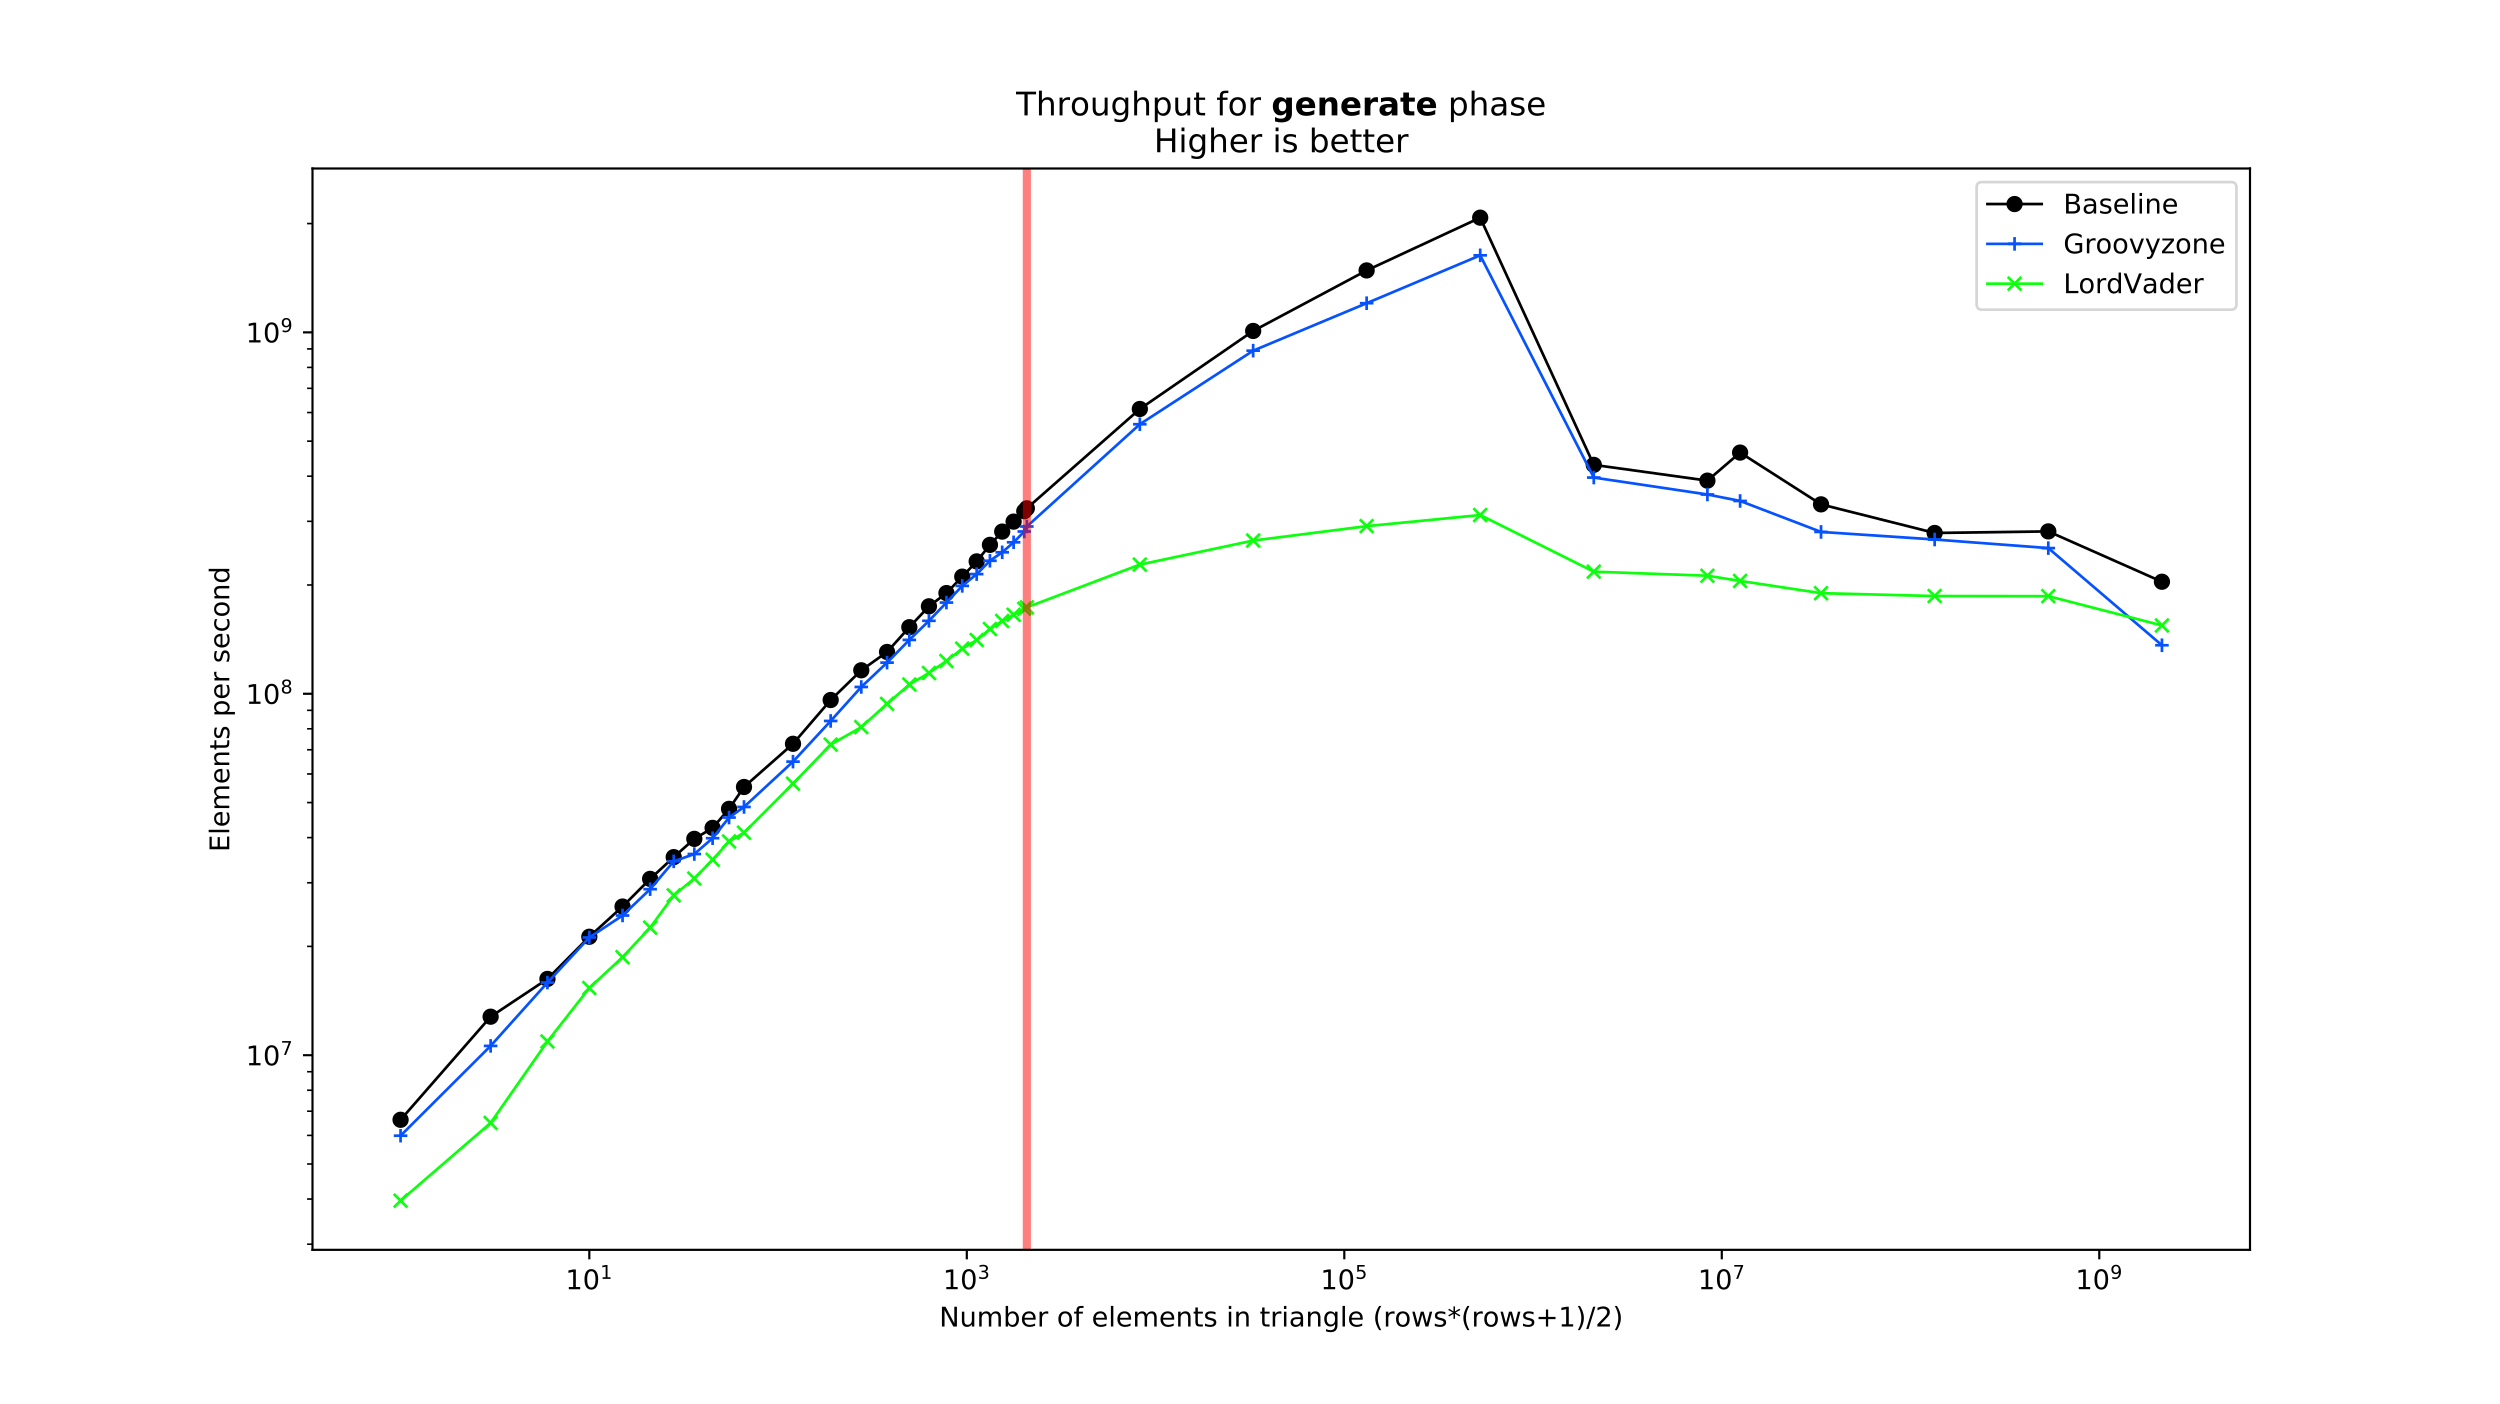<?xml version="1.0" encoding="utf-8" standalone="no"?>
<!DOCTYPE svg PUBLIC "-//W3C//DTD SVG 1.1//EN"
  "http://www.w3.org/Graphics/SVG/1.1/DTD/svg11.dtd">
<!-- Created with matplotlib (https://matplotlib.org/) -->
<svg version="1.1" viewBox="0 0 921.6 517.68" xmlns="http://www.w3.org/2000/svg" xmlns:xlink="http://www.w3.org/1999/xlink">
 <defs>
  <style type="text/css">
*{stroke-linecap:butt;stroke-linejoin:round;}
  </style>
 </defs>
 <g id="figure_1">
  <g id="patch_1">
   <path d="M 0 517.68 
L 921.6 517.68 
L 921.6 0 
L 0 0 
z
" style="fill:#ffffff;"/>
  </g>
  <g id="axes_1">
   <g id="patch_2">
    <path d="M 115.2 460.735 
L 829.44 460.735 
L 829.44 62.122 
L 115.2 62.122 
z
" style="fill:#ffffff;"/>
   </g>
   <g id="matplotlib.axis_1">
    <g id="xtick_1">
     <g id="line2d_1">
      <defs>
       <path d="M 0 0 
L 0 3.5 
" id="m6522a8aa74" style="stroke:#000000;stroke-width:0.8;"/>
      </defs>
      <g>
       <use style="stroke:#000000;stroke-width:0.8;" x="217.245" xlink:href="#m6522a8aa74" y="460.735"/>
      </g>
     </g>
     <g id="text_1">
      <!-- $\mathdefault{10^{1}}$ -->
      <defs>
       <path d="M 12.406 8.297 
L 28.516 8.297 
L 28.516 63.922 
L 10.984 60.406 
L 10.984 69.391 
L 28.422 72.906 
L 38.281 72.906 
L 38.281 8.297 
L 54.391 8.297 
L 54.391 0 
L 12.406 0 
z
" id="DejaVuSans-49"/>
       <path d="M 31.781 66.406 
Q 24.172 66.406 20.328 58.906 
Q 16.5 51.422 16.5 36.375 
Q 16.5 21.391 20.328 13.891 
Q 24.172 6.391 31.781 6.391 
Q 39.453 6.391 43.281 13.891 
Q 47.125 21.391 47.125 36.375 
Q 47.125 51.422 43.281 58.906 
Q 39.453 66.406 31.781 66.406 
z
M 31.781 74.219 
Q 44.047 74.219 50.516 64.516 
Q 56.984 54.828 56.984 36.375 
Q 56.984 17.969 50.516 8.266 
Q 44.047 -1.422 31.781 -1.422 
Q 19.531 -1.422 13.062 8.266 
Q 6.594 17.969 6.594 36.375 
Q 6.594 54.828 13.062 64.516 
Q 19.531 74.219 31.781 74.219 
z
" id="DejaVuSans-48"/>
      </defs>
      <g transform="translate(208.445 475.334)scale(0.1 -0.1)">
       <use transform="translate(0 0.684)" xlink:href="#DejaVuSans-49"/>
       <use transform="translate(63.623 0.684)" xlink:href="#DejaVuSans-48"/>
       <use transform="translate(128.203 38.966)scale(0.7)" xlink:href="#DejaVuSans-49"/>
      </g>
     </g>
    </g>
    <g id="xtick_2">
     <g id="line2d_2">
      <g>
       <use style="stroke:#000000;stroke-width:0.8;" x="356.403" xlink:href="#m6522a8aa74" y="460.735"/>
      </g>
     </g>
     <g id="text_2">
      <!-- $\mathdefault{10^{3}}$ -->
      <defs>
       <path d="M 40.578 39.312 
Q 47.656 37.797 51.625 33 
Q 55.609 28.219 55.609 21.188 
Q 55.609 10.406 48.188 4.484 
Q 40.766 -1.422 27.094 -1.422 
Q 22.516 -1.422 17.656 -0.516 
Q 12.797 0.391 7.625 2.203 
L 7.625 11.719 
Q 11.719 9.328 16.594 8.109 
Q 21.484 6.891 26.812 6.891 
Q 36.078 6.891 40.938 10.547 
Q 45.797 14.203 45.797 21.188 
Q 45.797 27.641 41.281 31.266 
Q 36.766 34.906 28.719 34.906 
L 20.219 34.906 
L 20.219 43.016 
L 29.109 43.016 
Q 36.375 43.016 40.234 45.922 
Q 44.094 48.828 44.094 54.297 
Q 44.094 59.906 40.109 62.906 
Q 36.141 65.922 28.719 65.922 
Q 24.656 65.922 20.016 65.031 
Q 15.375 64.156 9.812 62.312 
L 9.812 71.094 
Q 15.438 72.656 20.344 73.438 
Q 25.25 74.219 29.594 74.219 
Q 40.828 74.219 47.359 69.109 
Q 53.906 64.016 53.906 55.328 
Q 53.906 49.266 50.438 45.094 
Q 46.969 40.922 40.578 39.312 
z
" id="DejaVuSans-51"/>
      </defs>
      <g transform="translate(347.603 475.334)scale(0.1 -0.1)">
       <use transform="translate(0 0.766)" xlink:href="#DejaVuSans-49"/>
       <use transform="translate(63.623 0.766)" xlink:href="#DejaVuSans-48"/>
       <use transform="translate(128.203 39.047)scale(0.7)" xlink:href="#DejaVuSans-51"/>
      </g>
     </g>
    </g>
    <g id="xtick_3">
     <g id="line2d_3">
      <g>
       <use style="stroke:#000000;stroke-width:0.8;" x="495.562" xlink:href="#m6522a8aa74" y="460.735"/>
      </g>
     </g>
     <g id="text_3">
      <!-- $\mathdefault{10^{5}}$ -->
      <defs>
       <path d="M 10.797 72.906 
L 49.516 72.906 
L 49.516 64.594 
L 19.828 64.594 
L 19.828 46.734 
Q 21.969 47.469 24.109 47.828 
Q 26.266 48.188 28.422 48.188 
Q 40.625 48.188 47.75 41.5 
Q 54.891 34.812 54.891 23.391 
Q 54.891 11.625 47.562 5.094 
Q 40.234 -1.422 26.906 -1.422 
Q 22.312 -1.422 17.547 -0.641 
Q 12.797 0.141 7.719 1.703 
L 7.719 11.625 
Q 12.109 9.234 16.797 8.062 
Q 21.484 6.891 26.703 6.891 
Q 35.156 6.891 40.078 11.328 
Q 45.016 15.766 45.016 23.391 
Q 45.016 31 40.078 35.438 
Q 35.156 39.891 26.703 39.891 
Q 22.75 39.891 18.812 39.016 
Q 14.891 38.141 10.797 36.281 
z
" id="DejaVuSans-53"/>
      </defs>
      <g transform="translate(486.762 475.334)scale(0.1 -0.1)">
       <use transform="translate(0 0.684)" xlink:href="#DejaVuSans-49"/>
       <use transform="translate(63.623 0.684)" xlink:href="#DejaVuSans-48"/>
       <use transform="translate(128.203 38.966)scale(0.7)" xlink:href="#DejaVuSans-53"/>
      </g>
     </g>
    </g>
    <g id="xtick_4">
     <g id="line2d_4">
      <g>
       <use style="stroke:#000000;stroke-width:0.8;" x="634.72" xlink:href="#m6522a8aa74" y="460.735"/>
      </g>
     </g>
     <g id="text_4">
      <!-- $\mathdefault{10^{7}}$ -->
      <defs>
       <path d="M 8.203 72.906 
L 55.078 72.906 
L 55.078 68.703 
L 28.609 0 
L 18.312 0 
L 43.219 64.594 
L 8.203 64.594 
z
" id="DejaVuSans-55"/>
      </defs>
      <g transform="translate(625.92 475.334)scale(0.1 -0.1)">
       <use transform="translate(0 0.684)" xlink:href="#DejaVuSans-49"/>
       <use transform="translate(63.623 0.684)" xlink:href="#DejaVuSans-48"/>
       <use transform="translate(128.203 38.966)scale(0.7)" xlink:href="#DejaVuSans-55"/>
      </g>
     </g>
    </g>
    <g id="xtick_5">
     <g id="line2d_5">
      <g>
       <use style="stroke:#000000;stroke-width:0.8;" x="773.879" xlink:href="#m6522a8aa74" y="460.735"/>
      </g>
     </g>
     <g id="text_5">
      <!-- $\mathdefault{10^{9}}$ -->
      <defs>
       <path d="M 10.984 1.516 
L 10.984 10.5 
Q 14.703 8.734 18.5 7.812 
Q 22.312 6.891 25.984 6.891 
Q 35.75 6.891 40.891 13.453 
Q 46.047 20.016 46.781 33.406 
Q 43.953 29.203 39.594 26.953 
Q 35.25 24.703 29.984 24.703 
Q 19.047 24.703 12.672 31.312 
Q 6.297 37.938 6.297 49.422 
Q 6.297 60.641 12.938 67.422 
Q 19.578 74.219 30.609 74.219 
Q 43.266 74.219 49.922 64.516 
Q 56.594 54.828 56.594 36.375 
Q 56.594 19.141 48.406 8.859 
Q 40.234 -1.422 26.422 -1.422 
Q 22.703 -1.422 18.891 -0.688 
Q 15.094 0.047 10.984 1.516 
z
M 30.609 32.422 
Q 37.25 32.422 41.125 36.953 
Q 45.016 41.5 45.016 49.422 
Q 45.016 57.281 41.125 61.844 
Q 37.25 66.406 30.609 66.406 
Q 23.969 66.406 20.094 61.844 
Q 16.219 57.281 16.219 49.422 
Q 16.219 41.5 20.094 36.953 
Q 23.969 32.422 30.609 32.422 
z
" id="DejaVuSans-57"/>
      </defs>
      <g transform="translate(765.079 475.334)scale(0.1 -0.1)">
       <use transform="translate(0 0.766)" xlink:href="#DejaVuSans-49"/>
       <use transform="translate(63.623 0.766)" xlink:href="#DejaVuSans-48"/>
       <use transform="translate(128.203 39.047)scale(0.7)" xlink:href="#DejaVuSans-57"/>
      </g>
     </g>
    </g>
    <g id="text_6">
     <!-- Number of elements in triangle (rows*(rows+1)/2) -->
     <defs>
      <path d="M 9.812 72.906 
L 23.094 72.906 
L 55.422 11.922 
L 55.422 72.906 
L 64.984 72.906 
L 64.984 0 
L 51.703 0 
L 19.391 60.984 
L 19.391 0 
L 9.812 0 
z
" id="DejaVuSans-78"/>
      <path d="M 8.5 21.578 
L 8.5 54.688 
L 17.484 54.688 
L 17.484 21.922 
Q 17.484 14.156 20.5 10.266 
Q 23.531 6.391 29.594 6.391 
Q 36.859 6.391 41.078 11.031 
Q 45.312 15.672 45.312 23.688 
L 45.312 54.688 
L 54.297 54.688 
L 54.297 0 
L 45.312 0 
L 45.312 8.406 
Q 42.047 3.422 37.719 1 
Q 33.406 -1.422 27.688 -1.422 
Q 18.266 -1.422 13.375 4.438 
Q 8.5 10.297 8.5 21.578 
z
M 31.109 56 
z
" id="DejaVuSans-117"/>
      <path d="M 52 44.188 
Q 55.375 50.25 60.062 53.125 
Q 64.75 56 71.094 56 
Q 79.641 56 84.281 50.016 
Q 88.922 44.047 88.922 33.016 
L 88.922 0 
L 79.891 0 
L 79.891 32.719 
Q 79.891 40.578 77.094 44.375 
Q 74.312 48.188 68.609 48.188 
Q 61.625 48.188 57.562 43.547 
Q 53.516 38.922 53.516 30.906 
L 53.516 0 
L 44.484 0 
L 44.484 32.719 
Q 44.484 40.625 41.703 44.406 
Q 38.922 48.188 33.109 48.188 
Q 26.219 48.188 22.156 43.531 
Q 18.109 38.875 18.109 30.906 
L 18.109 0 
L 9.078 0 
L 9.078 54.688 
L 18.109 54.688 
L 18.109 46.188 
Q 21.188 51.219 25.484 53.609 
Q 29.781 56 35.688 56 
Q 41.656 56 45.828 52.969 
Q 50 49.953 52 44.188 
z
" id="DejaVuSans-109"/>
      <path d="M 48.688 27.297 
Q 48.688 37.203 44.609 42.844 
Q 40.531 48.484 33.406 48.484 
Q 26.266 48.484 22.188 42.844 
Q 18.109 37.203 18.109 27.297 
Q 18.109 17.391 22.188 11.75 
Q 26.266 6.109 33.406 6.109 
Q 40.531 6.109 44.609 11.75 
Q 48.688 17.391 48.688 27.297 
z
M 18.109 46.391 
Q 20.953 51.266 25.266 53.625 
Q 29.594 56 35.594 56 
Q 45.562 56 51.781 48.094 
Q 58.016 40.188 58.016 27.297 
Q 58.016 14.406 51.781 6.484 
Q 45.562 -1.422 35.594 -1.422 
Q 29.594 -1.422 25.266 0.953 
Q 20.953 3.328 18.109 8.203 
L 18.109 0 
L 9.078 0 
L 9.078 75.984 
L 18.109 75.984 
z
" id="DejaVuSans-98"/>
      <path d="M 56.203 29.594 
L 56.203 25.203 
L 14.891 25.203 
Q 15.484 15.922 20.484 11.062 
Q 25.484 6.203 34.422 6.203 
Q 39.594 6.203 44.453 7.469 
Q 49.312 8.734 54.109 11.281 
L 54.109 2.781 
Q 49.266 0.734 44.188 -0.344 
Q 39.109 -1.422 33.891 -1.422 
Q 20.797 -1.422 13.156 6.188 
Q 5.516 13.812 5.516 26.812 
Q 5.516 40.234 12.766 48.109 
Q 20.016 56 32.328 56 
Q 43.359 56 49.781 48.891 
Q 56.203 41.797 56.203 29.594 
z
M 47.219 32.234 
Q 47.125 39.594 43.094 43.984 
Q 39.062 48.391 32.422 48.391 
Q 24.906 48.391 20.391 44.141 
Q 15.875 39.891 15.188 32.172 
z
" id="DejaVuSans-101"/>
      <path d="M 41.109 46.297 
Q 39.594 47.172 37.812 47.578 
Q 36.031 48 33.891 48 
Q 26.266 48 22.188 43.047 
Q 18.109 38.094 18.109 28.812 
L 18.109 0 
L 9.078 0 
L 9.078 54.688 
L 18.109 54.688 
L 18.109 46.188 
Q 20.953 51.172 25.484 53.578 
Q 30.031 56 36.531 56 
Q 37.453 56 38.578 55.875 
Q 39.703 55.766 41.062 55.516 
z
" id="DejaVuSans-114"/>
      <path id="DejaVuSans-32"/>
      <path d="M 30.609 48.391 
Q 23.391 48.391 19.188 42.75 
Q 14.984 37.109 14.984 27.297 
Q 14.984 17.484 19.156 11.844 
Q 23.344 6.203 30.609 6.203 
Q 37.797 6.203 41.984 11.859 
Q 46.188 17.531 46.188 27.297 
Q 46.188 37.016 41.984 42.703 
Q 37.797 48.391 30.609 48.391 
z
M 30.609 56 
Q 42.328 56 49.016 48.375 
Q 55.719 40.766 55.719 27.297 
Q 55.719 13.875 49.016 6.219 
Q 42.328 -1.422 30.609 -1.422 
Q 18.844 -1.422 12.172 6.219 
Q 5.516 13.875 5.516 27.297 
Q 5.516 40.766 12.172 48.375 
Q 18.844 56 30.609 56 
z
" id="DejaVuSans-111"/>
      <path d="M 37.109 75.984 
L 37.109 68.5 
L 28.516 68.5 
Q 23.688 68.5 21.797 66.547 
Q 19.922 64.594 19.922 59.516 
L 19.922 54.688 
L 34.719 54.688 
L 34.719 47.703 
L 19.922 47.703 
L 19.922 0 
L 10.891 0 
L 10.891 47.703 
L 2.297 47.703 
L 2.297 54.688 
L 10.891 54.688 
L 10.891 58.5 
Q 10.891 67.625 15.141 71.797 
Q 19.391 75.984 28.609 75.984 
z
" id="DejaVuSans-102"/>
      <path d="M 9.422 75.984 
L 18.406 75.984 
L 18.406 0 
L 9.422 0 
z
" id="DejaVuSans-108"/>
      <path d="M 54.891 33.016 
L 54.891 0 
L 45.906 0 
L 45.906 32.719 
Q 45.906 40.484 42.875 44.328 
Q 39.844 48.188 33.797 48.188 
Q 26.516 48.188 22.312 43.547 
Q 18.109 38.922 18.109 30.906 
L 18.109 0 
L 9.078 0 
L 9.078 54.688 
L 18.109 54.688 
L 18.109 46.188 
Q 21.344 51.125 25.703 53.562 
Q 30.078 56 35.797 56 
Q 45.219 56 50.047 50.172 
Q 54.891 44.344 54.891 33.016 
z
" id="DejaVuSans-110"/>
      <path d="M 18.312 70.219 
L 18.312 54.688 
L 36.812 54.688 
L 36.812 47.703 
L 18.312 47.703 
L 18.312 18.016 
Q 18.312 11.328 20.141 9.422 
Q 21.969 7.516 27.594 7.516 
L 36.812 7.516 
L 36.812 0 
L 27.594 0 
Q 17.188 0 13.234 3.875 
Q 9.281 7.766 9.281 18.016 
L 9.281 47.703 
L 2.688 47.703 
L 2.688 54.688 
L 9.281 54.688 
L 9.281 70.219 
z
" id="DejaVuSans-116"/>
      <path d="M 44.281 53.078 
L 44.281 44.578 
Q 40.484 46.531 36.375 47.5 
Q 32.281 48.484 27.875 48.484 
Q 21.188 48.484 17.844 46.438 
Q 14.5 44.391 14.5 40.281 
Q 14.5 37.156 16.891 35.375 
Q 19.281 33.594 26.516 31.984 
L 29.594 31.297 
Q 39.156 29.25 43.188 25.516 
Q 47.219 21.781 47.219 15.094 
Q 47.219 7.469 41.188 3.016 
Q 35.156 -1.422 24.609 -1.422 
Q 20.219 -1.422 15.453 -0.562 
Q 10.688 0.297 5.422 2 
L 5.422 11.281 
Q 10.406 8.688 15.234 7.391 
Q 20.062 6.109 24.812 6.109 
Q 31.156 6.109 34.562 8.281 
Q 37.984 10.453 37.984 14.406 
Q 37.984 18.062 35.516 20.016 
Q 33.062 21.969 24.703 23.781 
L 21.578 24.516 
Q 13.234 26.266 9.516 29.906 
Q 5.812 33.547 5.812 39.891 
Q 5.812 47.609 11.281 51.797 
Q 16.75 56 26.812 56 
Q 31.781 56 36.172 55.266 
Q 40.578 54.547 44.281 53.078 
z
" id="DejaVuSans-115"/>
      <path d="M 9.422 54.688 
L 18.406 54.688 
L 18.406 0 
L 9.422 0 
z
M 9.422 75.984 
L 18.406 75.984 
L 18.406 64.594 
L 9.422 64.594 
z
" id="DejaVuSans-105"/>
      <path d="M 34.281 27.484 
Q 23.391 27.484 19.188 25 
Q 14.984 22.516 14.984 16.5 
Q 14.984 11.719 18.141 8.906 
Q 21.297 6.109 26.703 6.109 
Q 34.188 6.109 38.703 11.406 
Q 43.219 16.703 43.219 25.484 
L 43.219 27.484 
z
M 52.203 31.203 
L 52.203 0 
L 43.219 0 
L 43.219 8.297 
Q 40.141 3.328 35.547 0.953 
Q 30.953 -1.422 24.312 -1.422 
Q 15.922 -1.422 10.953 3.297 
Q 6 8.016 6 15.922 
Q 6 25.141 12.172 29.828 
Q 18.359 34.516 30.609 34.516 
L 43.219 34.516 
L 43.219 35.406 
Q 43.219 41.609 39.141 45 
Q 35.062 48.391 27.688 48.391 
Q 23 48.391 18.547 47.266 
Q 14.109 46.141 10.016 43.891 
L 10.016 52.203 
Q 14.938 54.109 19.578 55.047 
Q 24.219 56 28.609 56 
Q 40.484 56 46.344 49.844 
Q 52.203 43.703 52.203 31.203 
z
" id="DejaVuSans-97"/>
      <path d="M 45.406 27.984 
Q 45.406 37.75 41.375 43.109 
Q 37.359 48.484 30.078 48.484 
Q 22.859 48.484 18.828 43.109 
Q 14.797 37.75 14.797 27.984 
Q 14.797 18.266 18.828 12.891 
Q 22.859 7.516 30.078 7.516 
Q 37.359 7.516 41.375 12.891 
Q 45.406 18.266 45.406 27.984 
z
M 54.391 6.781 
Q 54.391 -7.172 48.188 -13.984 
Q 42 -20.797 29.203 -20.797 
Q 24.469 -20.797 20.266 -20.094 
Q 16.062 -19.391 12.109 -17.922 
L 12.109 -9.188 
Q 16.062 -11.328 19.922 -12.344 
Q 23.781 -13.375 27.781 -13.375 
Q 36.625 -13.375 41.016 -8.766 
Q 45.406 -4.156 45.406 5.172 
L 45.406 9.625 
Q 42.625 4.781 38.281 2.391 
Q 33.938 0 27.875 0 
Q 17.828 0 11.672 7.656 
Q 5.516 15.328 5.516 27.984 
Q 5.516 40.672 11.672 48.328 
Q 17.828 56 27.875 56 
Q 33.938 56 38.281 53.609 
Q 42.625 51.219 45.406 46.391 
L 45.406 54.688 
L 54.391 54.688 
z
" id="DejaVuSans-103"/>
      <path d="M 31 75.875 
Q 24.469 64.656 21.281 53.656 
Q 18.109 42.672 18.109 31.391 
Q 18.109 20.125 21.312 9.062 
Q 24.516 -2 31 -13.188 
L 23.188 -13.188 
Q 15.875 -1.703 12.234 9.375 
Q 8.594 20.453 8.594 31.391 
Q 8.594 42.281 12.203 53.312 
Q 15.828 64.359 23.188 75.875 
z
" id="DejaVuSans-40"/>
      <path d="M 4.203 54.688 
L 13.188 54.688 
L 24.422 12.016 
L 35.594 54.688 
L 46.188 54.688 
L 57.422 12.016 
L 68.609 54.688 
L 77.594 54.688 
L 63.281 0 
L 52.688 0 
L 40.922 44.828 
L 29.109 0 
L 18.5 0 
z
" id="DejaVuSans-119"/>
      <path d="M 47.016 60.891 
L 29.5 51.422 
L 47.016 41.891 
L 44.188 37.109 
L 27.781 47.016 
L 27.781 28.609 
L 22.219 28.609 
L 22.219 47.016 
L 5.812 37.109 
L 2.984 41.891 
L 20.516 51.422 
L 2.984 60.891 
L 5.812 65.719 
L 22.219 55.812 
L 22.219 74.219 
L 27.781 74.219 
L 27.781 55.812 
L 44.188 65.719 
z
" id="DejaVuSans-42"/>
      <path d="M 46 62.703 
L 46 35.5 
L 73.188 35.5 
L 73.188 27.203 
L 46 27.203 
L 46 0 
L 37.797 0 
L 37.797 27.203 
L 10.594 27.203 
L 10.594 35.5 
L 37.797 35.5 
L 37.797 62.703 
z
" id="DejaVuSans-43"/>
      <path d="M 8.016 75.875 
L 15.828 75.875 
Q 23.141 64.359 26.781 53.312 
Q 30.422 42.281 30.422 31.391 
Q 30.422 20.453 26.781 9.375 
Q 23.141 -1.703 15.828 -13.188 
L 8.016 -13.188 
Q 14.5 -2 17.703 9.062 
Q 20.906 20.125 20.906 31.391 
Q 20.906 42.672 17.703 53.656 
Q 14.5 64.656 8.016 75.875 
z
" id="DejaVuSans-41"/>
      <path d="M 25.391 72.906 
L 33.688 72.906 
L 8.297 -9.281 
L 0 -9.281 
z
" id="DejaVuSans-47"/>
      <path d="M 19.188 8.297 
L 53.609 8.297 
L 53.609 0 
L 7.328 0 
L 7.328 8.297 
Q 12.938 14.109 22.625 23.891 
Q 32.328 33.688 34.812 36.531 
Q 39.547 41.844 41.422 45.531 
Q 43.312 49.219 43.312 52.781 
Q 43.312 58.594 39.234 62.25 
Q 35.156 65.922 28.609 65.922 
Q 23.969 65.922 18.812 64.312 
Q 13.672 62.703 7.812 59.422 
L 7.812 69.391 
Q 13.766 71.781 18.938 73 
Q 24.125 74.219 28.422 74.219 
Q 39.75 74.219 46.484 68.547 
Q 53.219 62.891 53.219 53.422 
Q 53.219 48.922 51.531 44.891 
Q 49.859 40.875 45.406 35.406 
Q 44.188 33.984 37.641 27.219 
Q 31.109 20.453 19.188 8.297 
z
" id="DejaVuSans-50"/>
     </defs>
     <g transform="translate(346.257 489.012)scale(0.1 -0.1)">
      <use xlink:href="#DejaVuSans-78"/>
      <use x="74.805" xlink:href="#DejaVuSans-117"/>
      <use x="138.184" xlink:href="#DejaVuSans-109"/>
      <use x="235.596" xlink:href="#DejaVuSans-98"/>
      <use x="299.072" xlink:href="#DejaVuSans-101"/>
      <use x="360.596" xlink:href="#DejaVuSans-114"/>
      <use x="401.709" xlink:href="#DejaVuSans-32"/>
      <use x="433.496" xlink:href="#DejaVuSans-111"/>
      <use x="494.678" xlink:href="#DejaVuSans-102"/>
      <use x="529.883" xlink:href="#DejaVuSans-32"/>
      <use x="561.67" xlink:href="#DejaVuSans-101"/>
      <use x="623.193" xlink:href="#DejaVuSans-108"/>
      <use x="650.977" xlink:href="#DejaVuSans-101"/>
      <use x="712.5" xlink:href="#DejaVuSans-109"/>
      <use x="809.912" xlink:href="#DejaVuSans-101"/>
      <use x="871.436" xlink:href="#DejaVuSans-110"/>
      <use x="934.814" xlink:href="#DejaVuSans-116"/>
      <use x="974.023" xlink:href="#DejaVuSans-115"/>
      <use x="1026.123" xlink:href="#DejaVuSans-32"/>
      <use x="1057.91" xlink:href="#DejaVuSans-105"/>
      <use x="1085.693" xlink:href="#DejaVuSans-110"/>
      <use x="1149.072" xlink:href="#DejaVuSans-32"/>
      <use x="1180.859" xlink:href="#DejaVuSans-116"/>
      <use x="1220.068" xlink:href="#DejaVuSans-114"/>
      <use x="1261.182" xlink:href="#DejaVuSans-105"/>
      <use x="1288.965" xlink:href="#DejaVuSans-97"/>
      <use x="1350.244" xlink:href="#DejaVuSans-110"/>
      <use x="1413.623" xlink:href="#DejaVuSans-103"/>
      <use x="1477.1" xlink:href="#DejaVuSans-108"/>
      <use x="1504.883" xlink:href="#DejaVuSans-101"/>
      <use x="1566.406" xlink:href="#DejaVuSans-32"/>
      <use x="1598.193" xlink:href="#DejaVuSans-40"/>
      <use x="1637.207" xlink:href="#DejaVuSans-114"/>
      <use x="1678.289" xlink:href="#DejaVuSans-111"/>
      <use x="1739.471" xlink:href="#DejaVuSans-119"/>
      <use x="1821.258" xlink:href="#DejaVuSans-115"/>
      <use x="1873.357" xlink:href="#DejaVuSans-42"/>
      <use x="1923.357" xlink:href="#DejaVuSans-40"/>
      <use x="1962.371" xlink:href="#DejaVuSans-114"/>
      <use x="2003.453" xlink:href="#DejaVuSans-111"/>
      <use x="2064.635" xlink:href="#DejaVuSans-119"/>
      <use x="2146.422" xlink:href="#DejaVuSans-115"/>
      <use x="2198.521" xlink:href="#DejaVuSans-43"/>
      <use x="2282.311" xlink:href="#DejaVuSans-49"/>
      <use x="2345.934" xlink:href="#DejaVuSans-41"/>
      <use x="2384.947" xlink:href="#DejaVuSans-47"/>
      <use x="2418.639" xlink:href="#DejaVuSans-50"/>
      <use x="2482.262" xlink:href="#DejaVuSans-41"/>
     </g>
    </g>
   </g>
   <g id="matplotlib.axis_2">
    <g id="ytick_1">
     <g id="line2d_6">
      <defs>
       <path d="M 0 0 
L -3.5 0 
" id="me84db1bc64" style="stroke:#000000;stroke-width:0.8;"/>
      </defs>
      <g>
       <use style="stroke:#000000;stroke-width:0.8;" x="115.2" xlink:href="#me84db1bc64" y="388.99"/>
      </g>
     </g>
     <g id="text_7">
      <!-- $\mathdefault{10^{7}}$ -->
      <g transform="translate(90.6 392.789)scale(0.1 -0.1)">
       <use transform="translate(0 0.684)" xlink:href="#DejaVuSans-49"/>
       <use transform="translate(63.623 0.684)" xlink:href="#DejaVuSans-48"/>
       <use transform="translate(128.203 38.966)scale(0.7)" xlink:href="#DejaVuSans-55"/>
      </g>
     </g>
    </g>
    <g id="ytick_2">
     <g id="line2d_7">
      <g>
       <use style="stroke:#000000;stroke-width:0.8;" x="115.2" xlink:href="#me84db1bc64" y="255.756"/>
      </g>
     </g>
     <g id="text_8">
      <!-- $\mathdefault{10^{8}}$ -->
      <defs>
       <path d="M 31.781 34.625 
Q 24.75 34.625 20.719 30.859 
Q 16.703 27.094 16.703 20.516 
Q 16.703 13.922 20.719 10.156 
Q 24.75 6.391 31.781 6.391 
Q 38.812 6.391 42.859 10.172 
Q 46.922 13.969 46.922 20.516 
Q 46.922 27.094 42.891 30.859 
Q 38.875 34.625 31.781 34.625 
z
M 21.922 38.812 
Q 15.578 40.375 12.031 44.719 
Q 8.5 49.078 8.5 55.328 
Q 8.5 64.062 14.719 69.141 
Q 20.953 74.219 31.781 74.219 
Q 42.672 74.219 48.875 69.141 
Q 55.078 64.062 55.078 55.328 
Q 55.078 49.078 51.531 44.719 
Q 48 40.375 41.703 38.812 
Q 48.828 37.156 52.797 32.312 
Q 56.781 27.484 56.781 20.516 
Q 56.781 9.906 50.312 4.234 
Q 43.844 -1.422 31.781 -1.422 
Q 19.734 -1.422 13.25 4.234 
Q 6.781 9.906 6.781 20.516 
Q 6.781 27.484 10.781 32.312 
Q 14.797 37.156 21.922 38.812 
z
M 18.312 54.391 
Q 18.312 48.734 21.844 45.562 
Q 25.391 42.391 31.781 42.391 
Q 38.141 42.391 41.719 45.562 
Q 45.312 48.734 45.312 54.391 
Q 45.312 60.062 41.719 63.234 
Q 38.141 66.406 31.781 66.406 
Q 25.391 66.406 21.844 63.234 
Q 18.312 60.062 18.312 54.391 
z
" id="DejaVuSans-56"/>
      </defs>
      <g transform="translate(90.6 259.555)scale(0.1 -0.1)">
       <use transform="translate(0 0.766)" xlink:href="#DejaVuSans-49"/>
       <use transform="translate(63.623 0.766)" xlink:href="#DejaVuSans-48"/>
       <use transform="translate(128.203 39.047)scale(0.7)" xlink:href="#DejaVuSans-56"/>
      </g>
     </g>
    </g>
    <g id="ytick_3">
     <g id="line2d_8">
      <g>
       <use style="stroke:#000000;stroke-width:0.8;" x="115.2" xlink:href="#me84db1bc64" y="122.522"/>
      </g>
     </g>
     <g id="text_9">
      <!-- $\mathdefault{10^{9}}$ -->
      <g transform="translate(90.6 126.321)scale(0.1 -0.1)">
       <use transform="translate(0 0.766)" xlink:href="#DejaVuSans-49"/>
       <use transform="translate(63.623 0.766)" xlink:href="#DejaVuSans-48"/>
       <use transform="translate(128.203 39.047)scale(0.7)" xlink:href="#DejaVuSans-57"/>
      </g>
     </g>
    </g>
    <g id="ytick_4">
     <g id="line2d_9">
      <defs>
       <path d="M 0 0 
L -2 0 
" id="m170d80d9c4" style="stroke:#000000;stroke-width:0.6;"/>
      </defs>
      <g>
       <use style="stroke:#000000;stroke-width:0.6;" x="115.2" xlink:href="#m170d80d9c4" y="458.655"/>
      </g>
     </g>
    </g>
    <g id="ytick_5">
     <g id="line2d_10">
      <g>
       <use style="stroke:#000000;stroke-width:0.6;" x="115.2" xlink:href="#m170d80d9c4" y="442.009"/>
      </g>
     </g>
    </g>
    <g id="ytick_6">
     <g id="line2d_11">
      <g>
       <use style="stroke:#000000;stroke-width:0.6;" x="115.2" xlink:href="#m170d80d9c4" y="429.097"/>
      </g>
     </g>
    </g>
    <g id="ytick_7">
     <g id="line2d_12">
      <g>
       <use style="stroke:#000000;stroke-width:0.6;" x="115.2" xlink:href="#m170d80d9c4" y="418.548"/>
      </g>
     </g>
    </g>
    <g id="ytick_8">
     <g id="line2d_13">
      <g>
       <use style="stroke:#000000;stroke-width:0.6;" x="115.2" xlink:href="#m170d80d9c4" y="409.628"/>
      </g>
     </g>
    </g>
    <g id="ytick_9">
     <g id="line2d_14">
      <g>
       <use style="stroke:#000000;stroke-width:0.6;" x="115.2" xlink:href="#m170d80d9c4" y="401.902"/>
      </g>
     </g>
    </g>
    <g id="ytick_10">
     <g id="line2d_15">
      <g>
       <use style="stroke:#000000;stroke-width:0.6;" x="115.2" xlink:href="#m170d80d9c4" y="395.086"/>
      </g>
     </g>
    </g>
    <g id="ytick_11">
     <g id="line2d_16">
      <g>
       <use style="stroke:#000000;stroke-width:0.6;" x="115.2" xlink:href="#m170d80d9c4" y="348.882"/>
      </g>
     </g>
    </g>
    <g id="ytick_12">
     <g id="line2d_17">
      <g>
       <use style="stroke:#000000;stroke-width:0.6;" x="115.2" xlink:href="#m170d80d9c4" y="325.421"/>
      </g>
     </g>
    </g>
    <g id="ytick_13">
     <g id="line2d_18">
      <g>
       <use style="stroke:#000000;stroke-width:0.6;" x="115.2" xlink:href="#m170d80d9c4" y="308.775"/>
      </g>
     </g>
    </g>
    <g id="ytick_14">
     <g id="line2d_19">
      <g>
       <use style="stroke:#000000;stroke-width:0.6;" x="115.2" xlink:href="#m170d80d9c4" y="295.863"/>
      </g>
     </g>
    </g>
    <g id="ytick_15">
     <g id="line2d_20">
      <g>
       <use style="stroke:#000000;stroke-width:0.6;" x="115.2" xlink:href="#m170d80d9c4" y="285.314"/>
      </g>
     </g>
    </g>
    <g id="ytick_16">
     <g id="line2d_21">
      <g>
       <use style="stroke:#000000;stroke-width:0.6;" x="115.2" xlink:href="#m170d80d9c4" y="276.394"/>
      </g>
     </g>
    </g>
    <g id="ytick_17">
     <g id="line2d_22">
      <g>
       <use style="stroke:#000000;stroke-width:0.6;" x="115.2" xlink:href="#m170d80d9c4" y="268.668"/>
      </g>
     </g>
    </g>
    <g id="ytick_18">
     <g id="line2d_23">
      <g>
       <use style="stroke:#000000;stroke-width:0.6;" x="115.2" xlink:href="#m170d80d9c4" y="261.852"/>
      </g>
     </g>
    </g>
    <g id="ytick_19">
     <g id="line2d_24">
      <g>
       <use style="stroke:#000000;stroke-width:0.6;" x="115.2" xlink:href="#m170d80d9c4" y="215.648"/>
      </g>
     </g>
    </g>
    <g id="ytick_20">
     <g id="line2d_25">
      <g>
       <use style="stroke:#000000;stroke-width:0.6;" x="115.2" xlink:href="#m170d80d9c4" y="192.187"/>
      </g>
     </g>
    </g>
    <g id="ytick_21">
     <g id="line2d_26">
      <g>
       <use style="stroke:#000000;stroke-width:0.6;" x="115.2" xlink:href="#m170d80d9c4" y="175.541"/>
      </g>
     </g>
    </g>
    <g id="ytick_22">
     <g id="line2d_27">
      <g>
       <use style="stroke:#000000;stroke-width:0.6;" x="115.2" xlink:href="#m170d80d9c4" y="162.629"/>
      </g>
     </g>
    </g>
    <g id="ytick_23">
     <g id="line2d_28">
      <g>
       <use style="stroke:#000000;stroke-width:0.6;" x="115.2" xlink:href="#m170d80d9c4" y="152.08"/>
      </g>
     </g>
    </g>
    <g id="ytick_24">
     <g id="line2d_29">
      <g>
       <use style="stroke:#000000;stroke-width:0.6;" x="115.2" xlink:href="#m170d80d9c4" y="143.16"/>
      </g>
     </g>
    </g>
    <g id="ytick_25">
     <g id="line2d_30">
      <g>
       <use style="stroke:#000000;stroke-width:0.6;" x="115.2" xlink:href="#m170d80d9c4" y="135.433"/>
      </g>
     </g>
    </g>
    <g id="ytick_26">
     <g id="line2d_31">
      <g>
       <use style="stroke:#000000;stroke-width:0.6;" x="115.2" xlink:href="#m170d80d9c4" y="128.618"/>
      </g>
     </g>
    </g>
    <g id="ytick_27">
     <g id="line2d_32">
      <g>
       <use style="stroke:#000000;stroke-width:0.6;" x="115.2" xlink:href="#m170d80d9c4" y="82.414"/>
      </g>
     </g>
    </g>
    <g id="text_10">
     <!-- Elements per second -->
     <defs>
      <path d="M 9.812 72.906 
L 55.906 72.906 
L 55.906 64.594 
L 19.672 64.594 
L 19.672 43.016 
L 54.391 43.016 
L 54.391 34.719 
L 19.672 34.719 
L 19.672 8.297 
L 56.781 8.297 
L 56.781 0 
L 9.812 0 
z
" id="DejaVuSans-69"/>
      <path d="M 18.109 8.203 
L 18.109 -20.797 
L 9.078 -20.797 
L 9.078 54.688 
L 18.109 54.688 
L 18.109 46.391 
Q 20.953 51.266 25.266 53.625 
Q 29.594 56 35.594 56 
Q 45.562 56 51.781 48.094 
Q 58.016 40.188 58.016 27.297 
Q 58.016 14.406 51.781 6.484 
Q 45.562 -1.422 35.594 -1.422 
Q 29.594 -1.422 25.266 0.953 
Q 20.953 3.328 18.109 8.203 
z
M 48.688 27.297 
Q 48.688 37.203 44.609 42.844 
Q 40.531 48.484 33.406 48.484 
Q 26.266 48.484 22.188 42.844 
Q 18.109 37.203 18.109 27.297 
Q 18.109 17.391 22.188 11.75 
Q 26.266 6.109 33.406 6.109 
Q 40.531 6.109 44.609 11.75 
Q 48.688 17.391 48.688 27.297 
z
" id="DejaVuSans-112"/>
      <path d="M 48.781 52.594 
L 48.781 44.188 
Q 44.969 46.297 41.141 47.344 
Q 37.312 48.391 33.406 48.391 
Q 24.656 48.391 19.812 42.844 
Q 14.984 37.312 14.984 27.297 
Q 14.984 17.281 19.812 11.734 
Q 24.656 6.203 33.406 6.203 
Q 37.312 6.203 41.141 7.25 
Q 44.969 8.297 48.781 10.406 
L 48.781 2.094 
Q 45.016 0.344 40.984 -0.531 
Q 36.969 -1.422 32.422 -1.422 
Q 20.062 -1.422 12.781 6.344 
Q 5.516 14.109 5.516 27.297 
Q 5.516 40.672 12.859 48.328 
Q 20.219 56 33.016 56 
Q 37.156 56 41.109 55.141 
Q 45.062 54.297 48.781 52.594 
z
" id="DejaVuSans-99"/>
      <path d="M 45.406 46.391 
L 45.406 75.984 
L 54.391 75.984 
L 54.391 0 
L 45.406 0 
L 45.406 8.203 
Q 42.578 3.328 38.25 0.953 
Q 33.938 -1.422 27.875 -1.422 
Q 17.969 -1.422 11.734 6.484 
Q 5.516 14.406 5.516 27.297 
Q 5.516 40.188 11.734 48.094 
Q 17.969 56 27.875 56 
Q 33.938 56 38.25 53.625 
Q 42.578 51.266 45.406 46.391 
z
M 14.797 27.297 
Q 14.797 17.391 18.875 11.75 
Q 22.953 6.109 30.078 6.109 
Q 37.203 6.109 41.297 11.75 
Q 45.406 17.391 45.406 27.297 
Q 45.406 37.203 41.297 42.844 
Q 37.203 48.484 30.078 48.484 
Q 22.953 48.484 18.875 42.844 
Q 14.797 37.203 14.797 27.297 
z
" id="DejaVuSans-100"/>
     </defs>
     <g transform="translate(84.52 314.051)rotate(-90)scale(0.1 -0.1)">
      <use xlink:href="#DejaVuSans-69"/>
      <use x="63.184" xlink:href="#DejaVuSans-108"/>
      <use x="90.967" xlink:href="#DejaVuSans-101"/>
      <use x="152.49" xlink:href="#DejaVuSans-109"/>
      <use x="249.902" xlink:href="#DejaVuSans-101"/>
      <use x="311.426" xlink:href="#DejaVuSans-110"/>
      <use x="374.805" xlink:href="#DejaVuSans-116"/>
      <use x="414.014" xlink:href="#DejaVuSans-115"/>
      <use x="466.113" xlink:href="#DejaVuSans-32"/>
      <use x="497.9" xlink:href="#DejaVuSans-112"/>
      <use x="561.377" xlink:href="#DejaVuSans-101"/>
      <use x="622.9" xlink:href="#DejaVuSans-114"/>
      <use x="664.014" xlink:href="#DejaVuSans-32"/>
      <use x="695.801" xlink:href="#DejaVuSans-115"/>
      <use x="747.9" xlink:href="#DejaVuSans-101"/>
      <use x="809.424" xlink:href="#DejaVuSans-99"/>
      <use x="864.404" xlink:href="#DejaVuSans-111"/>
      <use x="925.586" xlink:href="#DejaVuSans-110"/>
      <use x="988.965" xlink:href="#DejaVuSans-100"/>
     </g>
    </g>
   </g>
   <g id="line2d_33">
    <path clip-path="url(#pc89c249e39)" d="M 147.665 412.799 
L 180.863 374.793 
L 201.809 360.875 
L 217.245 345.324 
L 229.497 334.191 
L 239.664 323.992 
L 248.358 315.975 
L 255.952 309.24 
L 262.695 305.194 
L 268.759 298.179 
L 274.268 290.116 
L 292.333 274.189 
L 306.219 258.054 
L 317.502 247.098 
L 327.005 240.344 
L 335.215 231.209 
L 342.441 223.514 
L 348.895 218.629 
L 354.726 212.576 
L 360.043 206.956 
L 364.93 200.859 
L 369.451 195.967 
L 373.657 192.294 
L 377.589 188.451 
L 378.534 187.386 
L 420.191 150.764 
L 461.965 122.002 
L 503.797 99.692 
L 545.658 80.24 
L 587.534 171.372 
L 629.418 177.18 
L 641.469 166.84 
L 671.305 185.927 
L 713.194 196.474 
L 755.084 195.896 
L 796.975 214.455 
" style="fill:none;stroke:#000000;stroke-linecap:square;"/>
    <defs>
     <path d="M 0 2.5 
C 0.663 2.5 1.299 2.237 1.768 1.768 
C 2.237 1.299 2.5 0.663 2.5 0 
C 2.5 -0.663 2.237 -1.299 1.768 -1.768 
C 1.299 -2.237 0.663 -2.5 0 -2.5 
C -0.663 -2.5 -1.299 -2.237 -1.768 -1.768 
C -2.237 -1.299 -2.5 -0.663 -2.5 0 
C -2.5 0.663 -2.237 1.299 -1.768 1.768 
C -1.299 2.237 -0.663 2.5 0 2.5 
z
" id="m9f227da9be" style="stroke:#000000;"/>
    </defs>
    <g clip-path="url(#pc89c249e39)">
     <use style="stroke:#000000;" x="147.665" xlink:href="#m9f227da9be" y="412.799"/>
     <use style="stroke:#000000;" x="180.863" xlink:href="#m9f227da9be" y="374.793"/>
     <use style="stroke:#000000;" x="201.809" xlink:href="#m9f227da9be" y="360.875"/>
     <use style="stroke:#000000;" x="217.245" xlink:href="#m9f227da9be" y="345.324"/>
     <use style="stroke:#000000;" x="229.497" xlink:href="#m9f227da9be" y="334.191"/>
     <use style="stroke:#000000;" x="239.664" xlink:href="#m9f227da9be" y="323.992"/>
     <use style="stroke:#000000;" x="248.358" xlink:href="#m9f227da9be" y="315.975"/>
     <use style="stroke:#000000;" x="255.952" xlink:href="#m9f227da9be" y="309.24"/>
     <use style="stroke:#000000;" x="262.695" xlink:href="#m9f227da9be" y="305.194"/>
     <use style="stroke:#000000;" x="268.759" xlink:href="#m9f227da9be" y="298.179"/>
     <use style="stroke:#000000;" x="274.268" xlink:href="#m9f227da9be" y="290.116"/>
     <use style="stroke:#000000;" x="292.333" xlink:href="#m9f227da9be" y="274.189"/>
     <use style="stroke:#000000;" x="306.219" xlink:href="#m9f227da9be" y="258.054"/>
     <use style="stroke:#000000;" x="317.502" xlink:href="#m9f227da9be" y="247.098"/>
     <use style="stroke:#000000;" x="327.005" xlink:href="#m9f227da9be" y="240.344"/>
     <use style="stroke:#000000;" x="335.215" xlink:href="#m9f227da9be" y="231.209"/>
     <use style="stroke:#000000;" x="342.441" xlink:href="#m9f227da9be" y="223.514"/>
     <use style="stroke:#000000;" x="348.895" xlink:href="#m9f227da9be" y="218.629"/>
     <use style="stroke:#000000;" x="354.726" xlink:href="#m9f227da9be" y="212.576"/>
     <use style="stroke:#000000;" x="360.043" xlink:href="#m9f227da9be" y="206.956"/>
     <use style="stroke:#000000;" x="364.93" xlink:href="#m9f227da9be" y="200.859"/>
     <use style="stroke:#000000;" x="369.451" xlink:href="#m9f227da9be" y="195.967"/>
     <use style="stroke:#000000;" x="373.657" xlink:href="#m9f227da9be" y="192.294"/>
     <use style="stroke:#000000;" x="377.589" xlink:href="#m9f227da9be" y="188.451"/>
     <use style="stroke:#000000;" x="378.534" xlink:href="#m9f227da9be" y="187.386"/>
     <use style="stroke:#000000;" x="420.191" xlink:href="#m9f227da9be" y="150.764"/>
     <use style="stroke:#000000;" x="461.965" xlink:href="#m9f227da9be" y="122.002"/>
     <use style="stroke:#000000;" x="503.797" xlink:href="#m9f227da9be" y="99.692"/>
     <use style="stroke:#000000;" x="545.658" xlink:href="#m9f227da9be" y="80.24"/>
     <use style="stroke:#000000;" x="587.534" xlink:href="#m9f227da9be" y="171.372"/>
     <use style="stroke:#000000;" x="629.418" xlink:href="#m9f227da9be" y="177.18"/>
     <use style="stroke:#000000;" x="641.469" xlink:href="#m9f227da9be" y="166.84"/>
     <use style="stroke:#000000;" x="671.305" xlink:href="#m9f227da9be" y="185.927"/>
     <use style="stroke:#000000;" x="713.194" xlink:href="#m9f227da9be" y="196.474"/>
     <use style="stroke:#000000;" x="755.084" xlink:href="#m9f227da9be" y="195.896"/>
     <use style="stroke:#000000;" x="796.975" xlink:href="#m9f227da9be" y="214.455"/>
    </g>
   </g>
   <g id="line2d_34">
    <path clip-path="url(#pc89c249e39)" d="M 147.665 418.669 
L 180.863 385.557 
L 201.809 362.214 
L 217.245 345.599 
L 229.497 337.492 
L 239.664 327.78 
L 248.358 317.519 
L 255.952 314.834 
L 262.695 308.993 
L 268.759 301.374 
L 274.268 297.474 
L 292.333 280.767 
L 306.219 265.77 
L 317.502 253.237 
L 327.005 244.271 
L 335.215 235.901 
L 342.441 228.854 
L 348.895 222.133 
L 354.726 215.978 
L 360.043 211.643 
L 364.93 206.719 
L 369.451 203.593 
L 373.657 199.917 
L 377.589 195.93 
L 378.534 194.093 
L 420.191 156.382 
L 461.965 129.272 
L 503.797 111.769 
L 545.658 94.128 
L 587.534 176.054 
L 629.418 182.294 
L 641.469 184.678 
L 671.305 196.089 
L 713.194 198.883 
L 755.084 202.05 
L 796.975 237.87 
" style="fill:none;stroke:#0652ff;stroke-linecap:square;"/>
    <defs>
     <path d="M -2.5 0 
L 2.5 0 
M 0 2.5 
L 0 -2.5 
" id="m52f60882ae" style="stroke:#0652ff;"/>
    </defs>
    <g clip-path="url(#pc89c249e39)">
     <use style="fill:#0652ff;stroke:#0652ff;" x="147.665" xlink:href="#m52f60882ae" y="418.669"/>
     <use style="fill:#0652ff;stroke:#0652ff;" x="180.863" xlink:href="#m52f60882ae" y="385.557"/>
     <use style="fill:#0652ff;stroke:#0652ff;" x="201.809" xlink:href="#m52f60882ae" y="362.214"/>
     <use style="fill:#0652ff;stroke:#0652ff;" x="217.245" xlink:href="#m52f60882ae" y="345.599"/>
     <use style="fill:#0652ff;stroke:#0652ff;" x="229.497" xlink:href="#m52f60882ae" y="337.492"/>
     <use style="fill:#0652ff;stroke:#0652ff;" x="239.664" xlink:href="#m52f60882ae" y="327.78"/>
     <use style="fill:#0652ff;stroke:#0652ff;" x="248.358" xlink:href="#m52f60882ae" y="317.519"/>
     <use style="fill:#0652ff;stroke:#0652ff;" x="255.952" xlink:href="#m52f60882ae" y="314.834"/>
     <use style="fill:#0652ff;stroke:#0652ff;" x="262.695" xlink:href="#m52f60882ae" y="308.993"/>
     <use style="fill:#0652ff;stroke:#0652ff;" x="268.759" xlink:href="#m52f60882ae" y="301.374"/>
     <use style="fill:#0652ff;stroke:#0652ff;" x="274.268" xlink:href="#m52f60882ae" y="297.474"/>
     <use style="fill:#0652ff;stroke:#0652ff;" x="292.333" xlink:href="#m52f60882ae" y="280.767"/>
     <use style="fill:#0652ff;stroke:#0652ff;" x="306.219" xlink:href="#m52f60882ae" y="265.77"/>
     <use style="fill:#0652ff;stroke:#0652ff;" x="317.502" xlink:href="#m52f60882ae" y="253.237"/>
     <use style="fill:#0652ff;stroke:#0652ff;" x="327.005" xlink:href="#m52f60882ae" y="244.271"/>
     <use style="fill:#0652ff;stroke:#0652ff;" x="335.215" xlink:href="#m52f60882ae" y="235.901"/>
     <use style="fill:#0652ff;stroke:#0652ff;" x="342.441" xlink:href="#m52f60882ae" y="228.854"/>
     <use style="fill:#0652ff;stroke:#0652ff;" x="348.895" xlink:href="#m52f60882ae" y="222.133"/>
     <use style="fill:#0652ff;stroke:#0652ff;" x="354.726" xlink:href="#m52f60882ae" y="215.978"/>
     <use style="fill:#0652ff;stroke:#0652ff;" x="360.043" xlink:href="#m52f60882ae" y="211.643"/>
     <use style="fill:#0652ff;stroke:#0652ff;" x="364.93" xlink:href="#m52f60882ae" y="206.719"/>
     <use style="fill:#0652ff;stroke:#0652ff;" x="369.451" xlink:href="#m52f60882ae" y="203.593"/>
     <use style="fill:#0652ff;stroke:#0652ff;" x="373.657" xlink:href="#m52f60882ae" y="199.917"/>
     <use style="fill:#0652ff;stroke:#0652ff;" x="377.589" xlink:href="#m52f60882ae" y="195.93"/>
     <use style="fill:#0652ff;stroke:#0652ff;" x="378.534" xlink:href="#m52f60882ae" y="194.093"/>
     <use style="fill:#0652ff;stroke:#0652ff;" x="420.191" xlink:href="#m52f60882ae" y="156.382"/>
     <use style="fill:#0652ff;stroke:#0652ff;" x="461.965" xlink:href="#m52f60882ae" y="129.272"/>
     <use style="fill:#0652ff;stroke:#0652ff;" x="503.797" xlink:href="#m52f60882ae" y="111.769"/>
     <use style="fill:#0652ff;stroke:#0652ff;" x="545.658" xlink:href="#m52f60882ae" y="94.128"/>
     <use style="fill:#0652ff;stroke:#0652ff;" x="587.534" xlink:href="#m52f60882ae" y="176.054"/>
     <use style="fill:#0652ff;stroke:#0652ff;" x="629.418" xlink:href="#m52f60882ae" y="182.294"/>
     <use style="fill:#0652ff;stroke:#0652ff;" x="641.469" xlink:href="#m52f60882ae" y="184.678"/>
     <use style="fill:#0652ff;stroke:#0652ff;" x="671.305" xlink:href="#m52f60882ae" y="196.089"/>
     <use style="fill:#0652ff;stroke:#0652ff;" x="713.194" xlink:href="#m52f60882ae" y="198.883"/>
     <use style="fill:#0652ff;stroke:#0652ff;" x="755.084" xlink:href="#m52f60882ae" y="202.05"/>
     <use style="fill:#0652ff;stroke:#0652ff;" x="796.975" xlink:href="#m52f60882ae" y="237.87"/>
    </g>
   </g>
   <g id="line2d_35">
    <path clip-path="url(#pc89c249e39)" d="M 147.665 442.616 
L 180.863 413.955 
L 201.809 383.925 
L 217.245 364.212 
L 229.497 352.852 
L 239.664 341.965 
L 248.358 330.065 
L 255.952 323.851 
L 262.695 316.936 
L 268.759 310.19 
L 274.268 306.958 
L 292.333 288.882 
L 306.219 274.491 
L 317.502 268.046 
L 327.005 259.465 
L 335.215 252.343 
L 342.441 248.084 
L 348.895 243.675 
L 354.726 239.105 
L 360.043 235.947 
L 364.93 231.884 
L 369.451 228.909 
L 373.657 226.635 
L 377.589 224.43 
L 378.534 223.889 
L 420.191 208.124 
L 461.965 199.269 
L 503.797 193.953 
L 545.658 189.863 
L 587.534 210.735 
L 629.418 212.238 
L 641.469 214.158 
L 671.305 218.672 
L 713.194 219.723 
L 755.084 219.771 
L 796.975 230.573 
" style="fill:none;stroke:#0cff0c;stroke-linecap:square;"/>
    <defs>
     <path d="M -2.5 2.5 
L 2.5 -2.5 
M -2.5 -2.5 
L 2.5 2.5 
" id="m6f4f4946ea" style="stroke:#0cff0c;"/>
    </defs>
    <g clip-path="url(#pc89c249e39)">
     <use style="fill:#0cff0c;stroke:#0cff0c;" x="147.665" xlink:href="#m6f4f4946ea" y="442.616"/>
     <use style="fill:#0cff0c;stroke:#0cff0c;" x="180.863" xlink:href="#m6f4f4946ea" y="413.955"/>
     <use style="fill:#0cff0c;stroke:#0cff0c;" x="201.809" xlink:href="#m6f4f4946ea" y="383.925"/>
     <use style="fill:#0cff0c;stroke:#0cff0c;" x="217.245" xlink:href="#m6f4f4946ea" y="364.212"/>
     <use style="fill:#0cff0c;stroke:#0cff0c;" x="229.497" xlink:href="#m6f4f4946ea" y="352.852"/>
     <use style="fill:#0cff0c;stroke:#0cff0c;" x="239.664" xlink:href="#m6f4f4946ea" y="341.965"/>
     <use style="fill:#0cff0c;stroke:#0cff0c;" x="248.358" xlink:href="#m6f4f4946ea" y="330.065"/>
     <use style="fill:#0cff0c;stroke:#0cff0c;" x="255.952" xlink:href="#m6f4f4946ea" y="323.851"/>
     <use style="fill:#0cff0c;stroke:#0cff0c;" x="262.695" xlink:href="#m6f4f4946ea" y="316.936"/>
     <use style="fill:#0cff0c;stroke:#0cff0c;" x="268.759" xlink:href="#m6f4f4946ea" y="310.19"/>
     <use style="fill:#0cff0c;stroke:#0cff0c;" x="274.268" xlink:href="#m6f4f4946ea" y="306.958"/>
     <use style="fill:#0cff0c;stroke:#0cff0c;" x="292.333" xlink:href="#m6f4f4946ea" y="288.882"/>
     <use style="fill:#0cff0c;stroke:#0cff0c;" x="306.219" xlink:href="#m6f4f4946ea" y="274.491"/>
     <use style="fill:#0cff0c;stroke:#0cff0c;" x="317.502" xlink:href="#m6f4f4946ea" y="268.046"/>
     <use style="fill:#0cff0c;stroke:#0cff0c;" x="327.005" xlink:href="#m6f4f4946ea" y="259.465"/>
     <use style="fill:#0cff0c;stroke:#0cff0c;" x="335.215" xlink:href="#m6f4f4946ea" y="252.343"/>
     <use style="fill:#0cff0c;stroke:#0cff0c;" x="342.441" xlink:href="#m6f4f4946ea" y="248.084"/>
     <use style="fill:#0cff0c;stroke:#0cff0c;" x="348.895" xlink:href="#m6f4f4946ea" y="243.675"/>
     <use style="fill:#0cff0c;stroke:#0cff0c;" x="354.726" xlink:href="#m6f4f4946ea" y="239.105"/>
     <use style="fill:#0cff0c;stroke:#0cff0c;" x="360.043" xlink:href="#m6f4f4946ea" y="235.947"/>
     <use style="fill:#0cff0c;stroke:#0cff0c;" x="364.93" xlink:href="#m6f4f4946ea" y="231.884"/>
     <use style="fill:#0cff0c;stroke:#0cff0c;" x="369.451" xlink:href="#m6f4f4946ea" y="228.909"/>
     <use style="fill:#0cff0c;stroke:#0cff0c;" x="373.657" xlink:href="#m6f4f4946ea" y="226.635"/>
     <use style="fill:#0cff0c;stroke:#0cff0c;" x="377.589" xlink:href="#m6f4f4946ea" y="224.43"/>
     <use style="fill:#0cff0c;stroke:#0cff0c;" x="378.534" xlink:href="#m6f4f4946ea" y="223.889"/>
     <use style="fill:#0cff0c;stroke:#0cff0c;" x="420.191" xlink:href="#m6f4f4946ea" y="208.124"/>
     <use style="fill:#0cff0c;stroke:#0cff0c;" x="461.965" xlink:href="#m6f4f4946ea" y="199.269"/>
     <use style="fill:#0cff0c;stroke:#0cff0c;" x="503.797" xlink:href="#m6f4f4946ea" y="193.953"/>
     <use style="fill:#0cff0c;stroke:#0cff0c;" x="545.658" xlink:href="#m6f4f4946ea" y="189.863"/>
     <use style="fill:#0cff0c;stroke:#0cff0c;" x="587.534" xlink:href="#m6f4f4946ea" y="210.735"/>
     <use style="fill:#0cff0c;stroke:#0cff0c;" x="629.418" xlink:href="#m6f4f4946ea" y="212.238"/>
     <use style="fill:#0cff0c;stroke:#0cff0c;" x="641.469" xlink:href="#m6f4f4946ea" y="214.158"/>
     <use style="fill:#0cff0c;stroke:#0cff0c;" x="671.305" xlink:href="#m6f4f4946ea" y="218.672"/>
     <use style="fill:#0cff0c;stroke:#0cff0c;" x="713.194" xlink:href="#m6f4f4946ea" y="219.723"/>
     <use style="fill:#0cff0c;stroke:#0cff0c;" x="755.084" xlink:href="#m6f4f4946ea" y="219.771"/>
     <use style="fill:#0cff0c;stroke:#0cff0c;" x="796.975" xlink:href="#m6f4f4946ea" y="230.573"/>
    </g>
   </g>
   <g id="line2d_36">
    <path clip-path="url(#pc89c249e39)" d="M 378.534 460.735 
L 378.534 62.122 
" style="fill:none;stroke:#ff0000;stroke-linecap:square;stroke-opacity:0.5;stroke-width:3;"/>
   </g>
   <g id="patch_3">
    <path d="M 115.2 460.735 
L 115.2 62.122 
" style="fill:none;stroke:#000000;stroke-linecap:square;stroke-linejoin:miter;stroke-width:0.8;"/>
   </g>
   <g id="patch_4">
    <path d="M 829.44 460.735 
L 829.44 62.122 
" style="fill:none;stroke:#000000;stroke-linecap:square;stroke-linejoin:miter;stroke-width:0.8;"/>
   </g>
   <g id="patch_5">
    <path d="M 115.2 460.735 
L 829.44 460.735 
" style="fill:none;stroke:#000000;stroke-linecap:square;stroke-linejoin:miter;stroke-width:0.8;"/>
   </g>
   <g id="patch_6">
    <path d="M 115.2 62.122 
L 829.44 62.122 
" style="fill:none;stroke:#000000;stroke-linecap:square;stroke-linejoin:miter;stroke-width:0.8;"/>
   </g>
   <g id="text_11">
    <!-- Throughput for $\bf{generate}$ phase -->
    <defs>
     <path d="M -0.297 72.906 
L 61.375 72.906 
L 61.375 64.594 
L 35.5 64.594 
L 35.5 0 
L 25.594 0 
L 25.594 64.594 
L -0.297 64.594 
z
" id="DejaVuSans-84"/>
     <path d="M 54.891 33.016 
L 54.891 0 
L 45.906 0 
L 45.906 32.719 
Q 45.906 40.484 42.875 44.328 
Q 39.844 48.188 33.797 48.188 
Q 26.516 48.188 22.312 43.547 
Q 18.109 38.922 18.109 30.906 
L 18.109 0 
L 9.078 0 
L 9.078 75.984 
L 18.109 75.984 
L 18.109 46.188 
Q 21.344 51.125 25.703 53.562 
Q 30.078 56 35.797 56 
Q 45.219 56 50.047 50.172 
Q 54.891 44.344 54.891 33.016 
z
" id="DejaVuSans-104"/>
     <path d="M 45.609 9.281 
Q 42 4.5 37.641 2.25 
Q 33.297 0 27.594 0 
Q 17.578 0 11.031 7.875 
Q 4.5 15.766 4.5 27.984 
Q 4.5 40.234 11.031 48.062 
Q 17.578 55.906 27.594 55.906 
Q 33.297 55.906 37.641 53.656 
Q 42 51.422 45.609 46.578 
L 45.609 54.688 
L 63.188 54.688 
L 63.188 5.516 
Q 63.188 -7.672 54.859 -14.625 
Q 46.531 -21.578 30.719 -21.578 
Q 25.594 -21.578 20.797 -20.797 
Q 16.016 -20.016 11.188 -18.406 
L 11.188 -4.781 
Q 15.766 -7.422 20.156 -8.719 
Q 24.562 -10.016 29 -10.016 
Q 37.594 -10.016 41.594 -6.25 
Q 45.609 -2.484 45.609 5.516 
z
M 34.078 43.312 
Q 28.656 43.312 25.625 39.297 
Q 22.609 35.297 22.609 27.984 
Q 22.609 20.453 25.531 16.578 
Q 28.469 12.703 34.078 12.703 
Q 39.547 12.703 42.578 16.703 
Q 45.609 20.703 45.609 27.984 
Q 45.609 35.297 42.578 39.297 
Q 39.547 43.312 34.078 43.312 
z
" id="DejaVuSans-Bold-103"/>
     <path d="M 62.984 27.484 
L 62.984 22.516 
L 22.125 22.516 
Q 22.75 16.359 26.562 13.281 
Q 30.375 10.203 37.203 10.203 
Q 42.719 10.203 48.5 11.844 
Q 54.297 13.484 60.406 16.797 
L 60.406 3.328 
Q 54.203 0.984 48 -0.219 
Q 41.797 -1.422 35.594 -1.422 
Q 20.75 -1.422 12.516 6.125 
Q 4.297 13.672 4.297 27.297 
Q 4.297 40.672 12.375 48.328 
Q 20.453 56 34.625 56 
Q 47.516 56 55.25 48.234 
Q 62.984 40.484 62.984 27.484 
z
M 45.016 33.297 
Q 45.016 38.281 42.109 41.328 
Q 39.203 44.391 34.516 44.391 
Q 29.438 44.391 26.266 41.531 
Q 23.094 38.672 22.312 33.297 
z
" id="DejaVuSans-Bold-101"/>
     <path d="M 63.375 33.297 
L 63.375 0 
L 45.797 0 
L 45.797 5.422 
L 45.797 25.484 
Q 45.797 32.562 45.484 35.25 
Q 45.172 37.938 44.391 39.203 
Q 43.359 40.922 41.594 41.875 
Q 39.844 42.828 37.594 42.828 
Q 32.125 42.828 29 38.594 
Q 25.875 34.375 25.875 26.906 
L 25.875 0 
L 8.406 0 
L 8.406 54.688 
L 25.875 54.688 
L 25.875 46.688 
Q 29.828 51.469 34.266 53.734 
Q 38.719 56 44.094 56 
Q 53.562 56 58.469 50.188 
Q 63.375 44.391 63.375 33.297 
z
" id="DejaVuSans-Bold-110"/>
     <path d="M 49.031 39.797 
Q 46.734 40.875 44.453 41.375 
Q 42.188 41.891 39.891 41.891 
Q 33.156 41.891 29.516 37.562 
Q 25.875 33.25 25.875 25.203 
L 25.875 0 
L 8.406 0 
L 8.406 54.688 
L 25.875 54.688 
L 25.875 45.703 
Q 29.25 51.078 33.609 53.531 
Q 37.984 56 44.094 56 
Q 44.969 56 45.984 55.922 
Q 47.016 55.859 48.969 55.609 
z
" id="DejaVuSans-Bold-114"/>
     <path d="M 32.906 24.609 
Q 27.438 24.609 24.672 22.75 
Q 21.922 20.906 21.922 17.281 
Q 21.922 13.969 24.141 12.078 
Q 26.375 10.203 30.328 10.203 
Q 35.25 10.203 38.625 13.734 
Q 42 17.281 42 22.609 
L 42 24.609 
z
M 59.625 31.203 
L 59.625 0 
L 42 0 
L 42 8.109 
Q 38.484 3.125 34.078 0.844 
Q 29.688 -1.422 23.391 -1.422 
Q 14.891 -1.422 9.594 3.531 
Q 4.297 8.5 4.297 16.406 
Q 4.297 26.031 10.906 30.516 
Q 17.531 35.016 31.688 35.016 
L 42 35.016 
L 42 36.375 
Q 42 40.531 38.719 42.453 
Q 35.453 44.391 28.516 44.391 
Q 22.906 44.391 18.062 43.266 
Q 13.234 42.141 9.078 39.891 
L 9.078 53.219 
Q 14.703 54.594 20.359 55.297 
Q 26.031 56 31.688 56 
Q 46.484 56 53.047 50.172 
Q 59.625 44.344 59.625 31.203 
z
" id="DejaVuSans-Bold-97"/>
     <path d="M 27.484 70.219 
L 27.484 54.688 
L 45.516 54.688 
L 45.516 42.188 
L 27.484 42.188 
L 27.484 19 
Q 27.484 15.188 29 13.844 
Q 30.516 12.5 35.016 12.5 
L 44 12.5 
L 44 0 
L 29 0 
Q 18.656 0 14.328 4.312 
Q 10.016 8.641 10.016 19 
L 10.016 42.188 
L 1.312 42.188 
L 1.312 54.688 
L 10.016 54.688 
L 10.016 70.219 
z
" id="DejaVuSans-Bold-116"/>
    </defs>
    <g transform="translate(374.58 42.54)scale(0.12 -0.12)">
     <use transform="translate(0 0.016)" xlink:href="#DejaVuSans-84"/>
     <use transform="translate(61.084 0.016)" xlink:href="#DejaVuSans-104"/>
     <use transform="translate(124.463 0.016)" xlink:href="#DejaVuSans-114"/>
     <use transform="translate(165.576 0.016)" xlink:href="#DejaVuSans-111"/>
     <use transform="translate(226.758 0.016)" xlink:href="#DejaVuSans-117"/>
     <use transform="translate(290.137 0.016)" xlink:href="#DejaVuSans-103"/>
     <use transform="translate(353.613 0.016)" xlink:href="#DejaVuSans-104"/>
     <use transform="translate(416.992 0.016)" xlink:href="#DejaVuSans-112"/>
     <use transform="translate(480.469 0.016)" xlink:href="#DejaVuSans-117"/>
     <use transform="translate(543.848 0.016)" xlink:href="#DejaVuSans-116"/>
     <use transform="translate(583.057 0.016)" xlink:href="#DejaVuSans-32"/>
     <use transform="translate(614.844 0.016)" xlink:href="#DejaVuSans-102"/>
     <use transform="translate(650.049 0.016)" xlink:href="#DejaVuSans-111"/>
     <use transform="translate(711.23 0.016)" xlink:href="#DejaVuSans-114"/>
     <use transform="translate(752.344 0.016)" xlink:href="#DejaVuSans-32"/>
     <use transform="translate(784.131 0.016)" xlink:href="#DejaVuSans-Bold-103"/>
     <use transform="translate(855.713 0.016)" xlink:href="#DejaVuSans-Bold-101"/>
     <use transform="translate(923.535 0.016)" xlink:href="#DejaVuSans-Bold-110"/>
     <use transform="translate(994.727 0.016)" xlink:href="#DejaVuSans-Bold-101"/>
     <use transform="translate(1062.549 0.016)" xlink:href="#DejaVuSans-Bold-114"/>
     <use transform="translate(1111.865 0.016)" xlink:href="#DejaVuSans-Bold-97"/>
     <use transform="translate(1179.346 0.016)" xlink:href="#DejaVuSans-Bold-116"/>
     <use transform="translate(1227.148 0.016)" xlink:href="#DejaVuSans-Bold-101"/>
     <use transform="translate(1294.971 0.016)" xlink:href="#DejaVuSans-32"/>
     <use transform="translate(1326.758 0.016)" xlink:href="#DejaVuSans-112"/>
     <use transform="translate(1390.234 0.016)" xlink:href="#DejaVuSans-104"/>
     <use transform="translate(1453.613 0.016)" xlink:href="#DejaVuSans-97"/>
     <use transform="translate(1514.893 0.016)" xlink:href="#DejaVuSans-115"/>
     <use transform="translate(1566.992 0.016)" xlink:href="#DejaVuSans-101"/>
    </g>
    <!-- Higher is better -->
    <defs>
     <path d="M 9.812 72.906 
L 19.672 72.906 
L 19.672 43.016 
L 55.516 43.016 
L 55.516 72.906 
L 65.375 72.906 
L 65.375 0 
L 55.516 0 
L 55.516 34.719 
L 19.672 34.719 
L 19.672 0 
L 9.812 0 
z
" id="DejaVuSans-72"/>
    </defs>
    <g transform="translate(425.401 56.122)scale(0.12 -0.12)">
     <use xlink:href="#DejaVuSans-72"/>
     <use x="75.195" xlink:href="#DejaVuSans-105"/>
     <use x="102.979" xlink:href="#DejaVuSans-103"/>
     <use x="166.455" xlink:href="#DejaVuSans-104"/>
     <use x="229.834" xlink:href="#DejaVuSans-101"/>
     <use x="291.357" xlink:href="#DejaVuSans-114"/>
     <use x="332.471" xlink:href="#DejaVuSans-32"/>
     <use x="364.258" xlink:href="#DejaVuSans-105"/>
     <use x="392.041" xlink:href="#DejaVuSans-115"/>
     <use x="444.141" xlink:href="#DejaVuSans-32"/>
     <use x="475.928" xlink:href="#DejaVuSans-98"/>
     <use x="539.404" xlink:href="#DejaVuSans-101"/>
     <use x="600.928" xlink:href="#DejaVuSans-116"/>
     <use x="640.137" xlink:href="#DejaVuSans-116"/>
     <use x="679.346" xlink:href="#DejaVuSans-101"/>
     <use x="740.869" xlink:href="#DejaVuSans-114"/>
    </g>
   </g>
   <g id="legend_1">
    <g id="patch_7">
     <path d="M 730.651 114.156 
L 822.44 114.156 
Q 824.44 114.156 824.44 112.156 
L 824.44 69.122 
Q 824.44 67.122 822.44 67.122 
L 730.651 67.122 
Q 728.651 67.122 728.651 69.122 
L 728.651 112.156 
Q 728.651 114.156 730.651 114.156 
z
" style="fill:#ffffff;opacity:0.8;stroke:#cccccc;stroke-linejoin:miter;"/>
    </g>
    <g id="line2d_37">
     <path d="M 732.651 75.22 
L 752.651 75.22 
" style="fill:none;stroke:#000000;stroke-linecap:square;"/>
    </g>
    <g id="line2d_38">
     <g>
      <use style="stroke:#000000;" x="742.651" xlink:href="#m9f227da9be" y="75.22"/>
     </g>
    </g>
    <g id="text_12">
     <!-- Baseline -->
     <defs>
      <path d="M 19.672 34.812 
L 19.672 8.109 
L 35.5 8.109 
Q 43.453 8.109 47.281 11.406 
Q 51.125 14.703 51.125 21.484 
Q 51.125 28.328 47.281 31.562 
Q 43.453 34.812 35.5 34.812 
z
M 19.672 64.797 
L 19.672 42.828 
L 34.281 42.828 
Q 41.5 42.828 45.031 45.531 
Q 48.578 48.25 48.578 53.812 
Q 48.578 59.328 45.031 62.062 
Q 41.5 64.797 34.281 64.797 
z
M 9.812 72.906 
L 35.016 72.906 
Q 46.297 72.906 52.391 68.219 
Q 58.5 63.531 58.5 54.891 
Q 58.5 48.188 55.375 44.234 
Q 52.25 40.281 46.188 39.312 
Q 53.469 37.75 57.5 32.781 
Q 61.531 27.828 61.531 20.406 
Q 61.531 10.641 54.891 5.312 
Q 48.25 0 35.984 0 
L 9.812 0 
z
" id="DejaVuSans-66"/>
     </defs>
     <g transform="translate(760.651 78.72)scale(0.1 -0.1)">
      <use xlink:href="#DejaVuSans-66"/>
      <use x="68.604" xlink:href="#DejaVuSans-97"/>
      <use x="129.883" xlink:href="#DejaVuSans-115"/>
      <use x="181.982" xlink:href="#DejaVuSans-101"/>
      <use x="243.506" xlink:href="#DejaVuSans-108"/>
      <use x="271.289" xlink:href="#DejaVuSans-105"/>
      <use x="299.072" xlink:href="#DejaVuSans-110"/>
      <use x="362.451" xlink:href="#DejaVuSans-101"/>
     </g>
    </g>
    <g id="line2d_39">
     <path d="M 732.651 89.898 
L 752.651 89.898 
" style="fill:none;stroke:#0652ff;stroke-linecap:square;"/>
    </g>
    <g id="line2d_40">
     <g>
      <use style="fill:#0652ff;stroke:#0652ff;" x="742.651" xlink:href="#m52f60882ae" y="89.898"/>
     </g>
    </g>
    <g id="text_13">
     <!-- Groovyzone -->
     <defs>
      <path d="M 59.516 10.406 
L 59.516 29.984 
L 43.406 29.984 
L 43.406 38.094 
L 69.281 38.094 
L 69.281 6.781 
Q 63.578 2.734 56.688 0.656 
Q 49.812 -1.422 42 -1.422 
Q 24.906 -1.422 15.25 8.562 
Q 5.609 18.562 5.609 36.375 
Q 5.609 54.25 15.25 64.234 
Q 24.906 74.219 42 74.219 
Q 49.125 74.219 55.547 72.453 
Q 61.969 70.703 67.391 67.281 
L 67.391 56.781 
Q 61.922 61.422 55.766 63.766 
Q 49.609 66.109 42.828 66.109 
Q 29.438 66.109 22.719 58.641 
Q 16.016 51.172 16.016 36.375 
Q 16.016 21.625 22.719 14.156 
Q 29.438 6.688 42.828 6.688 
Q 48.047 6.688 52.141 7.594 
Q 56.25 8.5 59.516 10.406 
z
" id="DejaVuSans-71"/>
      <path d="M 2.984 54.688 
L 12.5 54.688 
L 29.594 8.797 
L 46.688 54.688 
L 56.203 54.688 
L 35.688 0 
L 23.484 0 
z
" id="DejaVuSans-118"/>
      <path d="M 32.172 -5.078 
Q 28.375 -14.844 24.75 -17.812 
Q 21.141 -20.797 15.094 -20.797 
L 7.906 -20.797 
L 7.906 -13.281 
L 13.188 -13.281 
Q 16.891 -13.281 18.938 -11.516 
Q 21 -9.766 23.484 -3.219 
L 25.094 0.875 
L 2.984 54.688 
L 12.5 54.688 
L 29.594 11.922 
L 46.688 54.688 
L 56.203 54.688 
z
" id="DejaVuSans-121"/>
      <path d="M 5.516 54.688 
L 48.188 54.688 
L 48.188 46.484 
L 14.406 7.172 
L 48.188 7.172 
L 48.188 0 
L 4.297 0 
L 4.297 8.203 
L 38.094 47.516 
L 5.516 47.516 
z
" id="DejaVuSans-122"/>
     </defs>
     <g transform="translate(760.651 93.398)scale(0.1 -0.1)">
      <use xlink:href="#DejaVuSans-71"/>
      <use x="77.49" xlink:href="#DejaVuSans-114"/>
      <use x="118.572" xlink:href="#DejaVuSans-111"/>
      <use x="179.754" xlink:href="#DejaVuSans-111"/>
      <use x="240.936" xlink:href="#DejaVuSans-118"/>
      <use x="300.115" xlink:href="#DejaVuSans-121"/>
      <use x="359.295" xlink:href="#DejaVuSans-122"/>
      <use x="411.785" xlink:href="#DejaVuSans-111"/>
      <use x="472.967" xlink:href="#DejaVuSans-110"/>
      <use x="536.346" xlink:href="#DejaVuSans-101"/>
     </g>
    </g>
    <g id="line2d_41">
     <path d="M 732.651 104.576 
L 752.651 104.576 
" style="fill:none;stroke:#0cff0c;stroke-linecap:square;"/>
    </g>
    <g id="line2d_42">
     <g>
      <use style="fill:#0cff0c;stroke:#0cff0c;" x="742.651" xlink:href="#m6f4f4946ea" y="104.576"/>
     </g>
    </g>
    <g id="text_14">
     <!-- LordVader -->
     <defs>
      <path d="M 9.812 72.906 
L 19.672 72.906 
L 19.672 8.297 
L 55.172 8.297 
L 55.172 0 
L 9.812 0 
z
" id="DejaVuSans-76"/>
      <path d="M 28.609 0 
L 0.781 72.906 
L 11.078 72.906 
L 34.188 11.531 
L 57.328 72.906 
L 67.578 72.906 
L 39.797 0 
z
" id="DejaVuSans-86"/>
     </defs>
     <g transform="translate(760.651 108.076)scale(0.1 -0.1)">
      <use xlink:href="#DejaVuSans-76"/>
      <use x="55.697" xlink:href="#DejaVuSans-111"/>
      <use x="116.879" xlink:href="#DejaVuSans-114"/>
      <use x="157.977" xlink:href="#DejaVuSans-100"/>
      <use x="221.453" xlink:href="#DejaVuSans-86"/>
      <use x="289.752" xlink:href="#DejaVuSans-97"/>
      <use x="351.031" xlink:href="#DejaVuSans-100"/>
      <use x="414.508" xlink:href="#DejaVuSans-101"/>
      <use x="476.031" xlink:href="#DejaVuSans-114"/>
     </g>
    </g>
   </g>
  </g>
 </g>
 <defs>
  <clipPath id="pc89c249e39">
   <rect height="398.614" width="714.24" x="115.2" y="62.122"/>
  </clipPath>
 </defs>
</svg>
